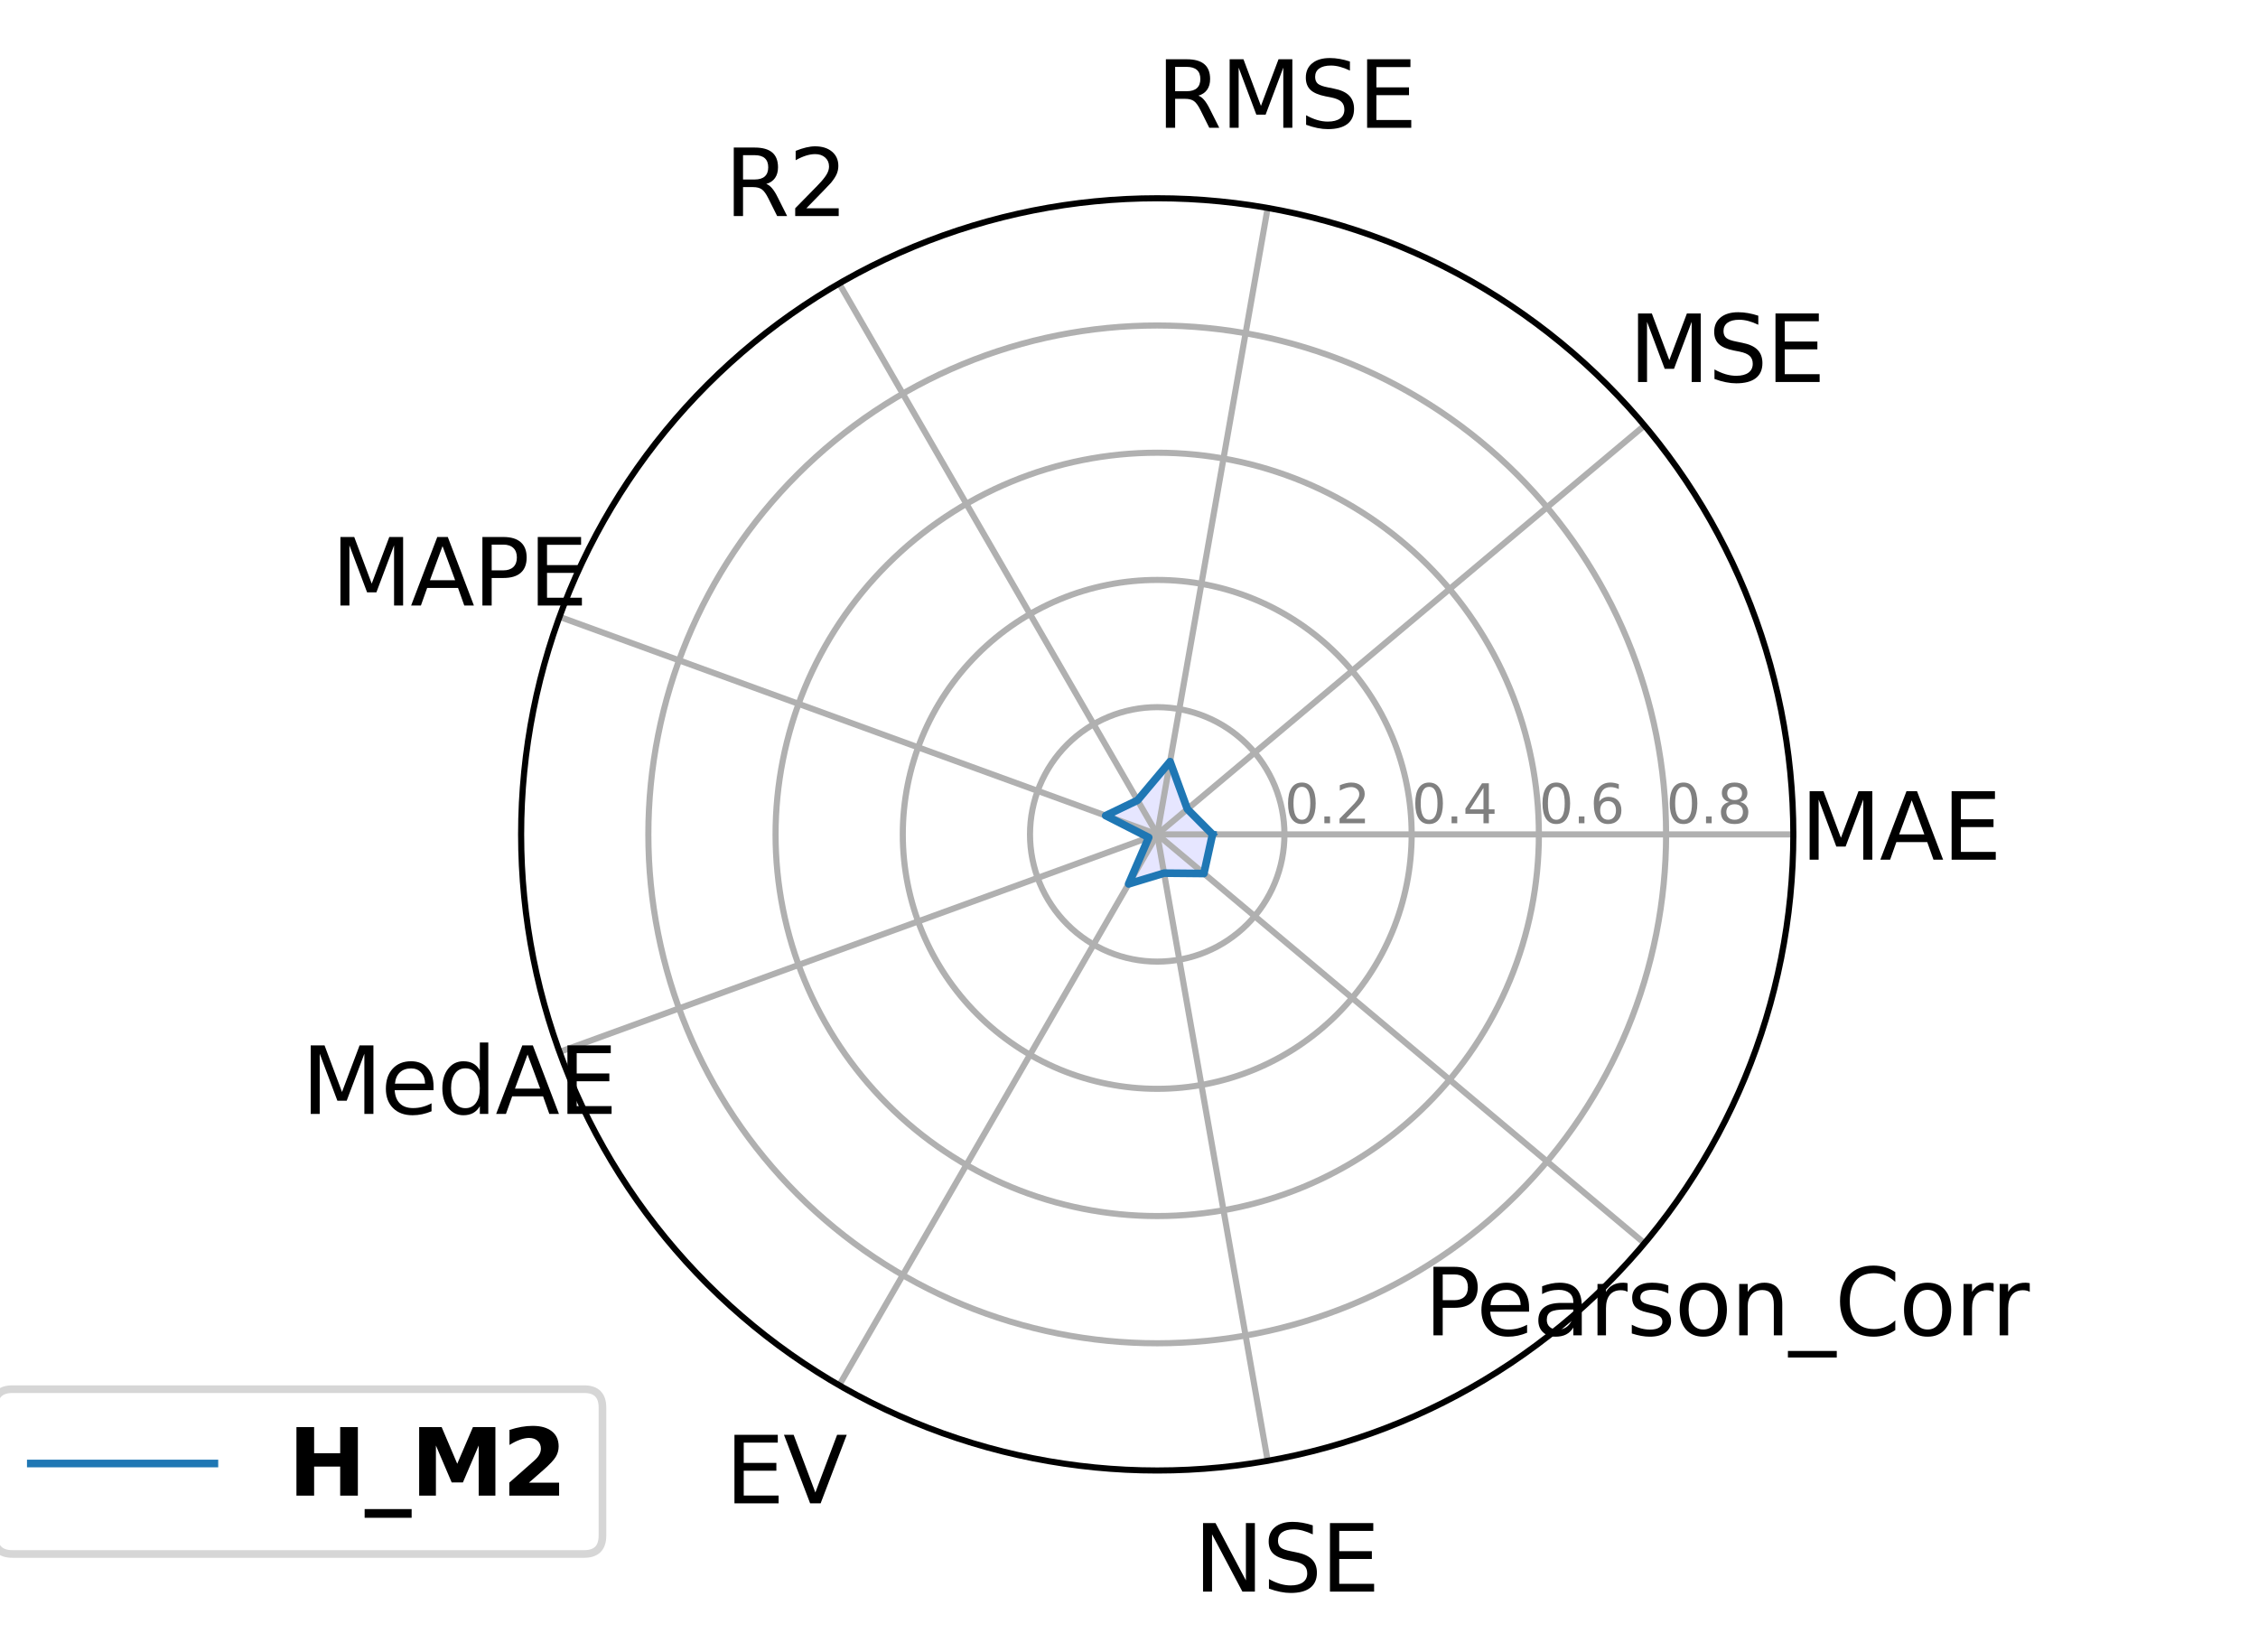 <?xml version="1.0" encoding="utf-8" standalone="no"?>
<!DOCTYPE svg PUBLIC "-//W3C//DTD SVG 1.1//EN"
  "http://www.w3.org/Graphics/SVG/1.1/DTD/svg11.dtd">
<svg xmlns:xlink="http://www.w3.org/1999/xlink" width="295.2pt" height="216pt" viewBox="0 0 295.2 216" xmlns="http://www.w3.org/2000/svg" version="1.1">
 <defs>
  <style type="text/css">*{stroke-linejoin: round; stroke-linecap: butt}</style>
 </defs>
 <g id="figure_1">
  <g id="patch_1">
   <path d="M 0 216 
L 295.2 216 
L 295.2 0 
L 0 0 
z
" style="fill: #ffffff"/>
  </g>
  <g id="axes_1">
   <g id="patch_2">
    <path d="M 234.45 109.08 
C 234.45 98.16 232.299 87.345 228.12 77.256 
C 223.941 67.167 217.815 57.999 210.093 50.277 
C 202.371 42.555 193.203 36.429 183.114 32.25 
C 173.025 28.071 162.21 25.92 151.29 25.92 
C 140.37 25.92 129.555 28.071 119.466 32.25 
C 109.377 36.429 100.209 42.555 92.487 50.277 
C 84.765 57.999 78.639 67.167 74.46 77.256 
C 70.281 87.345 68.13 98.16 68.13 109.08 
C 68.13 120 70.281 130.815 74.46 140.904 
C 78.639 150.993 84.765 160.161 92.487 167.883 
C 100.209 175.605 109.377 181.731 119.466 185.91 
C 129.555 190.089 140.37 192.24 151.29 192.24 
C 162.21 192.24 173.025 190.089 183.114 185.91 
C 193.203 181.731 202.371 175.605 210.093 167.883 
C 217.815 160.161 223.941 150.993 228.12 140.904 
C 232.299 130.815 234.45 120 234.45 109.08 
M 151.29 109.08 
C 151.29 109.08 151.29 109.08 151.29 109.08 
C 151.29 109.08 151.29 109.08 151.29 109.08 
C 151.29 109.08 151.29 109.08 151.29 109.08 
C 151.29 109.08 151.29 109.08 151.29 109.08 
C 151.29 109.08 151.29 109.08 151.29 109.08 
C 151.29 109.08 151.29 109.08 151.29 109.08 
C 151.29 109.08 151.29 109.08 151.29 109.08 
C 151.29 109.08 151.29 109.08 151.29 109.08 
C 151.29 109.08 151.29 109.08 151.29 109.08 
C 151.29 109.08 151.29 109.08 151.29 109.08 
C 151.29 109.08 151.29 109.08 151.29 109.08 
C 151.29 109.08 151.29 109.08 151.29 109.08 
C 151.29 109.08 151.29 109.08 151.29 109.08 
C 151.29 109.08 151.29 109.08 151.29 109.08 
C 151.29 109.08 151.29 109.08 151.29 109.08 
C 151.29 109.08 151.29 109.08 151.29 109.08 
z
" style="fill: #ffffff"/>
   </g>
   <g id="patch_3">
    <path d="M 158.518 109.08 
L 155.232 105.772 
L 152.967 99.567 
L 148.717 104.624 
L 144.553 106.628 
L 150.18 109.484 
L 147.551 115.556 
L 152.184 114.148 
L 157.389 114.197 
z
" clip-path="url(#pc83305043a)" style="fill: #0000ff; opacity: 0.1"/>
   </g>
   <g id="matplotlib.axis_1">
    <g id="xtick_1">
     <g id="line2d_1">
      <path d="M 151.29 109.08 
L 234.45 109.08 
" clip-path="url(#pc83305043a)" style="fill: none; stroke: #b0b0b0; stroke-width: 0.8; stroke-linecap: square"/>
     </g>
     <g id="text_1">
      <!-- MAE -->
      <g transform="translate(235.377 112.391) scale(0.12 -0.12)">
       <defs>
        <path id="DejaVuSans-4d" d="M 628 4666 
L 1569 4666 
L 2759 1491 
L 3956 4666 
L 4897 4666 
L 4897 0 
L 4281 0 
L 4281 4097 
L 3078 897 
L 2444 897 
L 1241 4097 
L 1241 0 
L 628 0 
L 628 4666 
z
" transform="scale(0.016)"/>
        <path id="DejaVuSans-41" d="M 2188 4044 
L 1331 1722 
L 3047 1722 
L 2188 4044 
z
M 1831 4666 
L 2547 4666 
L 4325 0 
L 3669 0 
L 3244 1197 
L 1141 1197 
L 716 0 
L 50 0 
L 1831 4666 
z
" transform="scale(0.016)"/>
        <path id="DejaVuSans-45" d="M 628 4666 
L 3578 4666 
L 3578 4134 
L 1259 4134 
L 1259 2753 
L 3481 2753 
L 3481 2222 
L 1259 2222 
L 1259 531 
L 3634 531 
L 3634 0 
L 628 0 
L 628 4666 
z
" transform="scale(0.016)"/>
       </defs>
       <use xlink:href="#DejaVuSans-4d"/>
       <use xlink:href="#DejaVuSans-41" x="86.279"/>
       <use xlink:href="#DejaVuSans-45" x="154.688"/>
      </g>
     </g>
    </g>
    <g id="xtick_2">
     <g id="line2d_2">
      <path d="M 151.29 109.08 
L 214.994 55.626 
" clip-path="url(#pc83305043a)" style="fill: none; stroke: #b0b0b0; stroke-width: 0.8; stroke-linecap: square"/>
     </g>
     <g id="text_2">
      <!-- MSE -->
      <g transform="translate(212.942 49.938) scale(0.12 -0.12)">
       <defs>
        <path id="DejaVuSans-53" d="M 3425 4513 
L 3425 3897 
Q 3066 4069 2747 4153 
Q 2428 4238 2131 4238 
Q 1616 4238 1336 4038 
Q 1056 3838 1056 3469 
Q 1056 3159 1242 3001 
Q 1428 2844 1947 2747 
L 2328 2669 
Q 3034 2534 3370 2195 
Q 3706 1856 3706 1288 
Q 3706 609 3251 259 
Q 2797 -91 1919 -91 
Q 1588 -91 1214 -16 
Q 841 59 441 206 
L 441 856 
Q 825 641 1194 531 
Q 1563 422 1919 422 
Q 2459 422 2753 634 
Q 3047 847 3047 1241 
Q 3047 1584 2836 1778 
Q 2625 1972 2144 2069 
L 1759 2144 
Q 1053 2284 737 2584 
Q 422 2884 422 3419 
Q 422 4038 858 4394 
Q 1294 4750 2059 4750 
Q 2388 4750 2728 4690 
Q 3069 4631 3425 4513 
z
" transform="scale(0.016)"/>
       </defs>
       <use xlink:href="#DejaVuSans-4d"/>
       <use xlink:href="#DejaVuSans-53" x="86.279"/>
       <use xlink:href="#DejaVuSans-45" x="149.756"/>
      </g>
     </g>
    </g>
    <g id="xtick_3">
     <g id="line2d_3">
      <path d="M 151.29 109.08 
L 165.731 27.183 
" clip-path="url(#pc83305043a)" style="fill: none; stroke: #b0b0b0; stroke-width: 0.8; stroke-linecap: square"/>
     </g>
     <g id="text_3">
      <!-- RMSE -->
      <g transform="translate(151.215 16.707) scale(0.12 -0.12)">
       <defs>
        <path id="DejaVuSans-52" d="M 2841 2188 
Q 3044 2119 3236 1894 
Q 3428 1669 3622 1275 
L 4263 0 
L 3584 0 
L 2988 1197 
Q 2756 1666 2539 1819 
Q 2322 1972 1947 1972 
L 1259 1972 
L 1259 0 
L 628 0 
L 628 4666 
L 2053 4666 
Q 2853 4666 3247 4331 
Q 3641 3997 3641 3322 
Q 3641 2881 3436 2590 
Q 3231 2300 2841 2188 
z
M 1259 4147 
L 1259 2491 
L 2053 2491 
Q 2509 2491 2742 2702 
Q 2975 2913 2975 3322 
Q 2975 3731 2742 3939 
Q 2509 4147 2053 4147 
L 1259 4147 
z
" transform="scale(0.016)"/>
       </defs>
       <use xlink:href="#DejaVuSans-52"/>
       <use xlink:href="#DejaVuSans-4d" x="69.482"/>
       <use xlink:href="#DejaVuSans-53" x="155.762"/>
       <use xlink:href="#DejaVuSans-45" x="219.238"/>
      </g>
     </g>
    </g>
    <g id="xtick_4">
     <g id="line2d_4">
      <path d="M 151.29 109.08 
L 109.71 37.061 
" clip-path="url(#pc83305043a)" style="fill: none; stroke: #b0b0b0; stroke-width: 0.8; stroke-linecap: square"/>
     </g>
     <g id="text_4">
      <!-- R2 -->
      <g transform="translate(94.723 28.248) scale(0.12 -0.12)">
       <defs>
        <path id="DejaVuSans-32" d="M 1228 531 
L 3431 531 
L 3431 0 
L 469 0 
L 469 531 
Q 828 903 1448 1529 
Q 2069 2156 2228 2338 
Q 2531 2678 2651 2914 
Q 2772 3150 2772 3378 
Q 2772 3750 2511 3984 
Q 2250 4219 1831 4219 
Q 1534 4219 1204 4116 
Q 875 4013 500 3803 
L 500 4441 
Q 881 4594 1212 4672 
Q 1544 4750 1819 4750 
Q 2544 4750 2975 4387 
Q 3406 4025 3406 3419 
Q 3406 3131 3298 2873 
Q 3191 2616 2906 2266 
Q 2828 2175 2409 1742 
Q 1991 1309 1228 531 
z
" transform="scale(0.016)"/>
       </defs>
       <use xlink:href="#DejaVuSans-52"/>
       <use xlink:href="#DejaVuSans-32" x="69.482"/>
      </g>
     </g>
    </g>
    <g id="xtick_5">
     <g id="line2d_5">
      <path d="M 151.29 109.08 
L 73.145 80.638 
" clip-path="url(#pc83305043a)" style="fill: none; stroke: #b0b0b0; stroke-width: 0.8; stroke-linecap: square"/>
     </g>
     <g id="text_5">
      <!-- MAPE -->
      <g transform="translate(43.299 79.161) scale(0.12 -0.12)">
       <defs>
        <path id="DejaVuSans-50" d="M 1259 4147 
L 1259 2394 
L 2053 2394 
Q 2494 2394 2734 2622 
Q 2975 2850 2975 3272 
Q 2975 3691 2734 3919 
Q 2494 4147 2053 4147 
L 1259 4147 
z
M 628 4666 
L 2053 4666 
Q 2838 4666 3239 4311 
Q 3641 3956 3641 3272 
Q 3641 2581 3239 2228 
Q 2838 1875 2053 1875 
L 1259 1875 
L 1259 0 
L 628 0 
L 628 4666 
z
" transform="scale(0.016)"/>
       </defs>
       <use xlink:href="#DejaVuSans-4d"/>
       <use xlink:href="#DejaVuSans-41" x="86.279"/>
       <use xlink:href="#DejaVuSans-50" x="154.688"/>
       <use xlink:href="#DejaVuSans-45" x="214.99"/>
      </g>
     </g>
    </g>
    <g id="xtick_6">
     <g id="line2d_6">
      <path d="M 151.29 109.08 
L 73.145 137.522 
" clip-path="url(#pc83305043a)" style="fill: none; stroke: #b0b0b0; stroke-width: 0.8; stroke-linecap: square"/>
     </g>
     <g id="text_6">
      <!-- MedAE -->
      <g transform="translate(39.416 145.622) scale(0.12 -0.12)">
       <defs>
        <path id="DejaVuSans-65" d="M 3597 1894 
L 3597 1613 
L 953 1613 
Q 991 1019 1311 708 
Q 1631 397 2203 397 
Q 2534 397 2845 478 
Q 3156 559 3463 722 
L 3463 178 
Q 3153 47 2828 -22 
Q 2503 -91 2169 -91 
Q 1331 -91 842 396 
Q 353 884 353 1716 
Q 353 2575 817 3079 
Q 1281 3584 2069 3584 
Q 2775 3584 3186 3129 
Q 3597 2675 3597 1894 
z
M 3022 2063 
Q 3016 2534 2758 2815 
Q 2500 3097 2075 3097 
Q 1594 3097 1305 2825 
Q 1016 2553 972 2059 
L 3022 2063 
z
" transform="scale(0.016)"/>
        <path id="DejaVuSans-64" d="M 2906 2969 
L 2906 4863 
L 3481 4863 
L 3481 0 
L 2906 0 
L 2906 525 
Q 2725 213 2448 61 
Q 2172 -91 1784 -91 
Q 1150 -91 751 415 
Q 353 922 353 1747 
Q 353 2572 751 3078 
Q 1150 3584 1784 3584 
Q 2172 3584 2448 3432 
Q 2725 3281 2906 2969 
z
M 947 1747 
Q 947 1113 1208 752 
Q 1469 391 1925 391 
Q 2381 391 2643 752 
Q 2906 1113 2906 1747 
Q 2906 2381 2643 2742 
Q 2381 3103 1925 3103 
Q 1469 3103 1208 2742 
Q 947 2381 947 1747 
z
" transform="scale(0.016)"/>
       </defs>
       <use xlink:href="#DejaVuSans-4d"/>
       <use xlink:href="#DejaVuSans-65" x="86.279"/>
       <use xlink:href="#DejaVuSans-64" x="147.803"/>
       <use xlink:href="#DejaVuSans-41" x="211.279"/>
       <use xlink:href="#DejaVuSans-45" x="279.688"/>
      </g>
     </g>
    </g>
    <g id="xtick_7">
     <g id="line2d_7">
      <path d="M 151.29 109.08 
L 109.71 181.099 
" clip-path="url(#pc83305043a)" style="fill: none; stroke: #b0b0b0; stroke-width: 0.8; stroke-linecap: square"/>
     </g>
     <g id="text_7">
      <!-- EV -->
      <g transform="translate(94.814 196.534) scale(0.12 -0.12)">
       <defs>
        <path id="DejaVuSans-56" d="M 1831 0 
L 50 4666 
L 709 4666 
L 2188 738 
L 3669 4666 
L 4325 4666 
L 2547 0 
L 1831 0 
z
" transform="scale(0.016)"/>
       </defs>
       <use xlink:href="#DejaVuSans-45"/>
       <use xlink:href="#DejaVuSans-56" x="63.184"/>
      </g>
     </g>
    </g>
    <g id="xtick_8">
     <g id="line2d_8">
      <path d="M 151.29 109.08 
L 165.731 190.977 
" clip-path="url(#pc83305043a)" style="fill: none; stroke: #b0b0b0; stroke-width: 0.8; stroke-linecap: square"/>
     </g>
     <g id="text_8">
      <!-- NSE -->
      <g transform="translate(156.073 208.075) scale(0.12 -0.12)">
       <defs>
        <path id="DejaVuSans-4e" d="M 628 4666 
L 1478 4666 
L 3547 763 
L 3547 4666 
L 4159 4666 
L 4159 0 
L 3309 0 
L 1241 3903 
L 1241 0 
L 628 0 
L 628 4666 
z
" transform="scale(0.016)"/>
       </defs>
       <use xlink:href="#DejaVuSans-4e"/>
       <use xlink:href="#DejaVuSans-53" x="74.805"/>
       <use xlink:href="#DejaVuSans-45" x="138.281"/>
      </g>
     </g>
    </g>
    <g id="xtick_9">
     <g id="line2d_9">
      <path d="M 151.29 109.08 
L 214.994 162.534 
" clip-path="url(#pc83305043a)" style="fill: none; stroke: #b0b0b0; stroke-width: 0.8; stroke-linecap: square"/>
     </g>
     <g id="text_9">
      <!-- Pearson_Corr -->
      <g transform="translate(186.195 174.572) scale(0.12 -0.12)">
       <defs>
        <path id="DejaVuSans-61" d="M 2194 1759 
Q 1497 1759 1228 1600 
Q 959 1441 959 1056 
Q 959 750 1161 570 
Q 1363 391 1709 391 
Q 2188 391 2477 730 
Q 2766 1069 2766 1631 
L 2766 1759 
L 2194 1759 
z
M 3341 1997 
L 3341 0 
L 2766 0 
L 2766 531 
Q 2569 213 2275 61 
Q 1981 -91 1556 -91 
Q 1019 -91 701 211 
Q 384 513 384 1019 
Q 384 1609 779 1909 
Q 1175 2209 1959 2209 
L 2766 2209 
L 2766 2266 
Q 2766 2663 2505 2880 
Q 2244 3097 1772 3097 
Q 1472 3097 1187 3025 
Q 903 2953 641 2809 
L 641 3341 
Q 956 3463 1253 3523 
Q 1550 3584 1831 3584 
Q 2591 3584 2966 3190 
Q 3341 2797 3341 1997 
z
" transform="scale(0.016)"/>
        <path id="DejaVuSans-72" d="M 2631 2963 
Q 2534 3019 2420 3045 
Q 2306 3072 2169 3072 
Q 1681 3072 1420 2755 
Q 1159 2438 1159 1844 
L 1159 0 
L 581 0 
L 581 3500 
L 1159 3500 
L 1159 2956 
Q 1341 3275 1631 3429 
Q 1922 3584 2338 3584 
Q 2397 3584 2469 3576 
Q 2541 3569 2628 3553 
L 2631 2963 
z
" transform="scale(0.016)"/>
        <path id="DejaVuSans-73" d="M 2834 3397 
L 2834 2853 
Q 2591 2978 2328 3040 
Q 2066 3103 1784 3103 
Q 1356 3103 1142 2972 
Q 928 2841 928 2578 
Q 928 2378 1081 2264 
Q 1234 2150 1697 2047 
L 1894 2003 
Q 2506 1872 2764 1633 
Q 3022 1394 3022 966 
Q 3022 478 2636 193 
Q 2250 -91 1575 -91 
Q 1294 -91 989 -36 
Q 684 19 347 128 
L 347 722 
Q 666 556 975 473 
Q 1284 391 1588 391 
Q 1994 391 2212 530 
Q 2431 669 2431 922 
Q 2431 1156 2273 1281 
Q 2116 1406 1581 1522 
L 1381 1569 
Q 847 1681 609 1914 
Q 372 2147 372 2553 
Q 372 3047 722 3315 
Q 1072 3584 1716 3584 
Q 2034 3584 2315 3537 
Q 2597 3491 2834 3397 
z
" transform="scale(0.016)"/>
        <path id="DejaVuSans-6f" d="M 1959 3097 
Q 1497 3097 1228 2736 
Q 959 2375 959 1747 
Q 959 1119 1226 758 
Q 1494 397 1959 397 
Q 2419 397 2687 759 
Q 2956 1122 2956 1747 
Q 2956 2369 2687 2733 
Q 2419 3097 1959 3097 
z
M 1959 3584 
Q 2709 3584 3137 3096 
Q 3566 2609 3566 1747 
Q 3566 888 3137 398 
Q 2709 -91 1959 -91 
Q 1206 -91 779 398 
Q 353 888 353 1747 
Q 353 2609 779 3096 
Q 1206 3584 1959 3584 
z
" transform="scale(0.016)"/>
        <path id="DejaVuSans-6e" d="M 3513 2113 
L 3513 0 
L 2938 0 
L 2938 2094 
Q 2938 2591 2744 2837 
Q 2550 3084 2163 3084 
Q 1697 3084 1428 2787 
Q 1159 2491 1159 1978 
L 1159 0 
L 581 0 
L 581 3500 
L 1159 3500 
L 1159 2956 
Q 1366 3272 1645 3428 
Q 1925 3584 2291 3584 
Q 2894 3584 3203 3211 
Q 3513 2838 3513 2113 
z
" transform="scale(0.016)"/>
        <path id="DejaVuSans-5f" d="M 3263 -1063 
L 3263 -1509 
L -63 -1509 
L -63 -1063 
L 3263 -1063 
z
" transform="scale(0.016)"/>
        <path id="DejaVuSans-43" d="M 4122 4306 
L 4122 3641 
Q 3803 3938 3442 4084 
Q 3081 4231 2675 4231 
Q 1875 4231 1450 3742 
Q 1025 3253 1025 2328 
Q 1025 1406 1450 917 
Q 1875 428 2675 428 
Q 3081 428 3442 575 
Q 3803 722 4122 1019 
L 4122 359 
Q 3791 134 3420 21 
Q 3050 -91 2638 -91 
Q 1578 -91 968 557 
Q 359 1206 359 2328 
Q 359 3453 968 4101 
Q 1578 4750 2638 4750 
Q 3056 4750 3426 4639 
Q 3797 4528 4122 4306 
z
" transform="scale(0.016)"/>
       </defs>
       <use xlink:href="#DejaVuSans-50"/>
       <use xlink:href="#DejaVuSans-65" x="56.678"/>
       <use xlink:href="#DejaVuSans-61" x="118.201"/>
       <use xlink:href="#DejaVuSans-72" x="179.48"/>
       <use xlink:href="#DejaVuSans-73" x="220.594"/>
       <use xlink:href="#DejaVuSans-6f" x="272.693"/>
       <use xlink:href="#DejaVuSans-6e" x="333.875"/>
       <use xlink:href="#DejaVuSans-5f" x="397.254"/>
       <use xlink:href="#DejaVuSans-43" x="447.254"/>
       <use xlink:href="#DejaVuSans-6f" x="517.078"/>
       <use xlink:href="#DejaVuSans-72" x="578.26"/>
       <use xlink:href="#DejaVuSans-72" x="617.623"/>
      </g>
     </g>
    </g>
   </g>
   <g id="matplotlib.axis_2">
    <g id="ytick_1">
     <g id="line2d_10">
      <path d="M 167.922 109.08 
C 167.922 106.896 167.492 104.733 166.656 102.715 
C 165.82 100.697 164.595 98.864 163.051 97.319 
C 161.506 95.775 159.673 94.55 157.655 93.714 
C 155.637 92.878 153.474 92.448 151.29 92.448 
C 149.106 92.448 146.943 92.878 144.925 93.714 
C 142.907 94.55 141.074 95.775 139.529 97.319 
C 137.985 98.864 136.76 100.697 135.924 102.715 
C 135.088 104.733 134.658 106.896 134.658 109.08 
C 134.658 111.264 135.088 113.427 135.924 115.445 
C 136.76 117.463 137.985 119.296 139.529 120.841 
C 141.074 122.385 142.907 123.61 144.925 124.446 
C 146.943 125.282 149.106 125.712 151.29 125.712 
C 153.474 125.712 155.637 125.282 157.655 124.446 
C 159.673 123.61 161.506 122.385 163.051 120.841 
C 164.595 119.296 165.82 117.463 166.656 115.445 
C 167.492 113.427 167.922 111.264 167.922 109.08 
" clip-path="url(#pc83305043a)" style="fill: none; stroke: #b0b0b0; stroke-width: 0.8; stroke-linecap: square"/>
     </g>
     <g id="text_10">
      <!-- 0.2 -->
      <g style="fill: #808080" transform="translate(167.922 107.624) scale(0.07 -0.07)">
       <defs>
        <path id="DejaVuSans-30" d="M 2034 4250 
Q 1547 4250 1301 3770 
Q 1056 3291 1056 2328 
Q 1056 1369 1301 889 
Q 1547 409 2034 409 
Q 2525 409 2770 889 
Q 3016 1369 3016 2328 
Q 3016 3291 2770 3770 
Q 2525 4250 2034 4250 
z
M 2034 4750 
Q 2819 4750 3233 4129 
Q 3647 3509 3647 2328 
Q 3647 1150 3233 529 
Q 2819 -91 2034 -91 
Q 1250 -91 836 529 
Q 422 1150 422 2328 
Q 422 3509 836 4129 
Q 1250 4750 2034 4750 
z
" transform="scale(0.016)"/>
        <path id="DejaVuSans-2e" d="M 684 794 
L 1344 794 
L 1344 0 
L 684 0 
L 684 794 
z
" transform="scale(0.016)"/>
       </defs>
       <use xlink:href="#DejaVuSans-30"/>
       <use xlink:href="#DejaVuSans-2e" x="63.623"/>
       <use xlink:href="#DejaVuSans-32" x="95.41"/>
      </g>
     </g>
    </g>
    <g id="ytick_2">
     <g id="line2d_11">
      <path d="M 184.554 109.08 
C 184.554 104.712 183.694 100.386 182.022 96.35 
C 180.35 92.315 177.9 88.648 174.811 85.559 
C 171.722 82.47 168.055 80.02 164.02 78.348 
C 159.984 76.676 155.658 75.816 151.29 75.816 
C 146.922 75.816 142.596 76.676 138.56 78.348 
C 134.525 80.02 130.858 82.47 127.769 85.559 
C 124.68 88.648 122.23 92.315 120.558 96.35 
C 118.886 100.386 118.026 104.712 118.026 109.08 
C 118.026 113.448 118.886 117.774 120.558 121.81 
C 122.23 125.845 124.68 129.512 127.769 132.601 
C 130.858 135.69 134.525 138.14 138.56 139.812 
C 142.596 141.484 146.922 142.344 151.29 142.344 
C 155.658 142.344 159.984 141.484 164.02 139.812 
C 168.055 138.14 171.722 135.69 174.811 132.601 
C 177.9 129.512 180.35 125.845 182.022 121.81 
C 183.694 117.774 184.554 113.448 184.554 109.08 
" clip-path="url(#pc83305043a)" style="fill: none; stroke: #b0b0b0; stroke-width: 0.8; stroke-linecap: square"/>
     </g>
     <g id="text_11">
      <!-- 0.4 -->
      <g style="fill: #808080" transform="translate(184.554 107.624) scale(0.07 -0.07)">
       <defs>
        <path id="DejaVuSans-34" d="M 2419 4116 
L 825 1625 
L 2419 1625 
L 2419 4116 
z
M 2253 4666 
L 3047 4666 
L 3047 1625 
L 3713 1625 
L 3713 1100 
L 3047 1100 
L 3047 0 
L 2419 0 
L 2419 1100 
L 313 1100 
L 313 1709 
L 2253 4666 
z
" transform="scale(0.016)"/>
       </defs>
       <use xlink:href="#DejaVuSans-30"/>
       <use xlink:href="#DejaVuSans-2e" x="63.623"/>
       <use xlink:href="#DejaVuSans-34" x="95.41"/>
      </g>
     </g>
    </g>
    <g id="ytick_3">
     <g id="line2d_12">
      <path d="M 201.186 109.08 
C 201.186 102.528 199.895 96.039 197.388 89.986 
C 194.88 83.932 191.205 78.431 186.572 73.798 
C 181.939 69.165 176.438 65.49 170.384 62.982 
C 164.331 60.475 157.842 59.184 151.29 59.184 
C 144.738 59.184 138.249 60.475 132.196 62.982 
C 126.142 65.49 120.641 69.165 116.008 73.798 
C 111.375 78.431 107.7 83.932 105.192 89.986 
C 102.685 96.039 101.394 102.528 101.394 109.08 
C 101.394 115.632 102.685 122.121 105.192 128.174 
C 107.7 134.228 111.375 139.729 116.008 144.362 
C 120.641 148.995 126.142 152.67 132.196 155.178 
C 138.249 157.685 144.738 158.976 151.29 158.976 
C 157.842 158.976 164.331 157.685 170.384 155.178 
C 176.438 152.67 181.939 148.995 186.572 144.362 
C 191.205 139.729 194.88 134.228 197.388 128.174 
C 199.895 122.121 201.186 115.632 201.186 109.08 
" clip-path="url(#pc83305043a)" style="fill: none; stroke: #b0b0b0; stroke-width: 0.8; stroke-linecap: square"/>
     </g>
     <g id="text_12">
      <!-- 0.6 -->
      <g style="fill: #808080" transform="translate(201.186 107.624) scale(0.07 -0.07)">
       <defs>
        <path id="DejaVuSans-36" d="M 2113 2584 
Q 1688 2584 1439 2293 
Q 1191 2003 1191 1497 
Q 1191 994 1439 701 
Q 1688 409 2113 409 
Q 2538 409 2786 701 
Q 3034 994 3034 1497 
Q 3034 2003 2786 2293 
Q 2538 2584 2113 2584 
z
M 3366 4563 
L 3366 3988 
Q 3128 4100 2886 4159 
Q 2644 4219 2406 4219 
Q 1781 4219 1451 3797 
Q 1122 3375 1075 2522 
Q 1259 2794 1537 2939 
Q 1816 3084 2150 3084 
Q 2853 3084 3261 2657 
Q 3669 2231 3669 1497 
Q 3669 778 3244 343 
Q 2819 -91 2113 -91 
Q 1303 -91 875 529 
Q 447 1150 447 2328 
Q 447 3434 972 4092 
Q 1497 4750 2381 4750 
Q 2619 4750 2861 4703 
Q 3103 4656 3366 4563 
z
" transform="scale(0.016)"/>
       </defs>
       <use xlink:href="#DejaVuSans-30"/>
       <use xlink:href="#DejaVuSans-2e" x="63.623"/>
       <use xlink:href="#DejaVuSans-36" x="95.41"/>
      </g>
     </g>
    </g>
    <g id="ytick_4">
     <g id="line2d_13">
      <path d="M 217.818 109.08 
C 217.818 100.344 216.097 91.692 212.754 83.621 
C 209.411 75.549 204.51 68.215 198.332 62.038 
C 192.155 55.86 184.821 50.959 176.749 47.616 
C 168.678 44.273 160.026 42.552 151.29 42.552 
C 142.554 42.552 133.902 44.273 125.831 47.616 
C 117.759 50.959 110.425 55.86 104.248 62.038 
C 98.07 68.215 93.169 75.549 89.826 83.621 
C 86.483 91.692 84.762 100.344 84.762 109.08 
C 84.762 117.816 86.483 126.468 89.826 134.539 
C 93.169 142.611 98.07 149.945 104.248 156.122 
C 110.425 162.3 117.759 167.201 125.831 170.544 
C 133.902 173.887 142.554 175.608 151.29 175.608 
C 160.026 175.608 168.678 173.887 176.749 170.544 
C 184.821 167.201 192.155 162.3 198.332 156.122 
C 204.51 149.945 209.411 142.611 212.754 134.539 
C 216.097 126.468 217.818 117.816 217.818 109.08 
" clip-path="url(#pc83305043a)" style="fill: none; stroke: #b0b0b0; stroke-width: 0.8; stroke-linecap: square"/>
     </g>
     <g id="text_13">
      <!-- 0.8 -->
      <g style="fill: #808080" transform="translate(217.818 107.624) scale(0.07 -0.07)">
       <defs>
        <path id="DejaVuSans-38" d="M 2034 2216 
Q 1584 2216 1326 1975 
Q 1069 1734 1069 1313 
Q 1069 891 1326 650 
Q 1584 409 2034 409 
Q 2484 409 2743 651 
Q 3003 894 3003 1313 
Q 3003 1734 2745 1975 
Q 2488 2216 2034 2216 
z
M 1403 2484 
Q 997 2584 770 2862 
Q 544 3141 544 3541 
Q 544 4100 942 4425 
Q 1341 4750 2034 4750 
Q 2731 4750 3128 4425 
Q 3525 4100 3525 3541 
Q 3525 3141 3298 2862 
Q 3072 2584 2669 2484 
Q 3125 2378 3379 2068 
Q 3634 1759 3634 1313 
Q 3634 634 3220 271 
Q 2806 -91 2034 -91 
Q 1263 -91 848 271 
Q 434 634 434 1313 
Q 434 1759 690 2068 
Q 947 2378 1403 2484 
z
M 1172 3481 
Q 1172 3119 1398 2916 
Q 1625 2713 2034 2713 
Q 2441 2713 2670 2916 
Q 2900 3119 2900 3481 
Q 2900 3844 2670 4047 
Q 2441 4250 2034 4250 
Q 1625 4250 1398 4047 
Q 1172 3844 1172 3481 
z
" transform="scale(0.016)"/>
       </defs>
       <use xlink:href="#DejaVuSans-30"/>
       <use xlink:href="#DejaVuSans-2e" x="63.623"/>
       <use xlink:href="#DejaVuSans-38" x="95.41"/>
      </g>
     </g>
    </g>
   </g>
   <g id="line2d_14">
    <path d="M 158.518 109.08 
L 155.232 105.772 
L 152.967 99.567 
L 148.717 104.624 
L 144.553 106.628 
L 150.18 109.484 
L 147.551 115.556 
L 152.184 114.148 
L 157.389 114.197 
L 158.518 109.08 
" clip-path="url(#pc83305043a)" style="fill: none; stroke: #1f77b4; stroke-linecap: square"/>
   </g>
   <g id="patch_4">
    <path d="M 234.45 109.08 
C 234.45 98.16 232.299 87.345 228.12 77.256 
C 223.941 67.167 217.815 57.999 210.093 50.277 
C 202.371 42.555 193.203 36.429 183.114 32.25 
C 173.025 28.071 162.21 25.92 151.29 25.92 
C 140.37 25.92 129.555 28.071 119.466 32.25 
C 109.377 36.429 100.209 42.555 92.487 50.277 
C 84.765 57.999 78.639 67.167 74.46 77.256 
C 70.281 87.345 68.13 98.16 68.13 109.08 
C 68.13 120 70.281 130.815 74.46 140.904 
C 78.639 150.993 84.765 160.161 92.487 167.883 
C 100.209 175.605 109.377 181.731 119.466 185.91 
C 129.555 190.089 140.37 192.24 151.29 192.24 
C 162.21 192.24 173.025 190.089 183.114 185.91 
C 193.203 181.731 202.371 175.605 210.093 167.883 
C 217.815 160.161 223.941 150.993 228.12 140.904 
C 232.299 130.815 234.45 120 234.45 109.08 
" style="fill: none; stroke: #000000; stroke-width: 0.8; stroke-linejoin: miter; stroke-linecap: square"/>
   </g>
   <g id="legend_1">
    <g id="patch_5">
     <path d="M 1.628 203.155 
L 76.362 203.155 
Q 78.762 203.155 78.762 200.756 
L 78.762 184.008 
Q 78.762 181.608 76.362 181.608 
L 1.628 181.608 
Q -0.772 181.608 -0.772 184.008 
L -0.772 200.756 
Q -0.772 203.155 1.628 203.155 
z
" style="fill: #ffffff; opacity: 0.8; stroke: #cccccc; stroke-linejoin: miter"/>
    </g>
    <g id="line2d_15">
     <path d="M 4.028 191.326 
L 16.028 191.326 
L 28.028 191.326 
" style="fill: none; stroke: #1f77b4; stroke-linecap: square"/>
    </g>
    <g id="text_14">
     <!-- H_M2 -->
     <g transform="translate(37.628 195.526) scale(0.12 -0.12)">
      <defs>
       <path id="DejaVuSans-Bold-48" d="M 588 4666 
L 1791 4666 
L 1791 2888 
L 3566 2888 
L 3566 4666 
L 4769 4666 
L 4769 0 
L 3566 0 
L 3566 1978 
L 1791 1978 
L 1791 0 
L 588 0 
L 588 4666 
z
" transform="scale(0.016)"/>
       <path id="DejaVuSans-Bold-5f" d="M 3200 -916 
L 3200 -1509 
L 0 -1509 
L 0 -916 
L 3200 -916 
z
" transform="scale(0.016)"/>
       <path id="DejaVuSans-Bold-4d" d="M 588 4666 
L 2119 4666 
L 3181 2169 
L 4250 4666 
L 5778 4666 
L 5778 0 
L 4641 0 
L 4641 3413 
L 3566 897 
L 2803 897 
L 1728 3413 
L 1728 0 
L 588 0 
L 588 4666 
z
" transform="scale(0.016)"/>
       <path id="DejaVuSans-Bold-32" d="M 1844 884 
L 3897 884 
L 3897 0 
L 506 0 
L 506 884 
L 2209 2388 
Q 2438 2594 2547 2791 
Q 2656 2988 2656 3200 
Q 2656 3528 2436 3728 
Q 2216 3928 1850 3928 
Q 1569 3928 1234 3808 
Q 900 3688 519 3450 
L 519 4475 
Q 925 4609 1322 4679 
Q 1719 4750 2100 4750 
Q 2938 4750 3402 4381 
Q 3866 4013 3866 3353 
Q 3866 2972 3669 2642 
Q 3472 2313 2841 1759 
L 1844 884 
z
" transform="scale(0.016)"/>
      </defs>
      <use xlink:href="#DejaVuSans-Bold-48"/>
      <use xlink:href="#DejaVuSans-Bold-5f" x="83.691"/>
      <use xlink:href="#DejaVuSans-Bold-4d" x="133.691"/>
      <use xlink:href="#DejaVuSans-Bold-32" x="233.203"/>
     </g>
    </g>
   </g>
  </g>
 </g>
 <defs>
  <clipPath id="pc83305043a">
   <path d="M 234.45 109.08 
C 234.45 98.16 232.299 87.345 228.12 77.256 
C 223.941 67.167 217.815 57.999 210.093 50.277 
C 202.371 42.555 193.203 36.429 183.114 32.25 
C 173.025 28.071 162.21 25.92 151.29 25.92 
C 140.37 25.92 129.555 28.071 119.466 32.25 
C 109.377 36.429 100.209 42.555 92.487 50.277 
C 84.765 57.999 78.639 67.167 74.46 77.256 
C 70.281 87.345 68.13 98.16 68.13 109.08 
C 68.13 120 70.281 130.815 74.46 140.904 
C 78.639 150.993 84.765 160.161 92.487 167.883 
C 100.209 175.605 109.377 181.731 119.466 185.91 
C 129.555 190.089 140.37 192.24 151.29 192.24 
C 162.21 192.24 173.025 190.089 183.114 185.91 
C 193.203 181.731 202.371 175.605 210.093 167.883 
C 217.815 160.161 223.941 150.993 228.12 140.904 
C 232.299 130.815 234.45 120 234.45 109.08 
M 151.29 109.08 
C 151.29 109.08 151.29 109.08 151.29 109.08 
C 151.29 109.08 151.29 109.08 151.29 109.08 
C 151.29 109.08 151.29 109.08 151.29 109.08 
C 151.29 109.08 151.29 109.08 151.29 109.08 
C 151.29 109.08 151.29 109.08 151.29 109.08 
C 151.29 109.08 151.29 109.08 151.29 109.08 
C 151.29 109.08 151.29 109.08 151.29 109.08 
C 151.29 109.08 151.29 109.08 151.29 109.08 
C 151.29 109.08 151.29 109.08 151.29 109.08 
C 151.29 109.08 151.29 109.08 151.29 109.08 
C 151.29 109.08 151.29 109.08 151.29 109.08 
C 151.29 109.08 151.29 109.08 151.29 109.08 
C 151.29 109.08 151.29 109.08 151.29 109.08 
C 151.29 109.08 151.29 109.08 151.29 109.08 
C 151.29 109.08 151.29 109.08 151.29 109.08 
C 151.29 109.08 151.29 109.08 151.29 109.08 
z
"/>
  </clipPath>
 </defs>
</svg>

